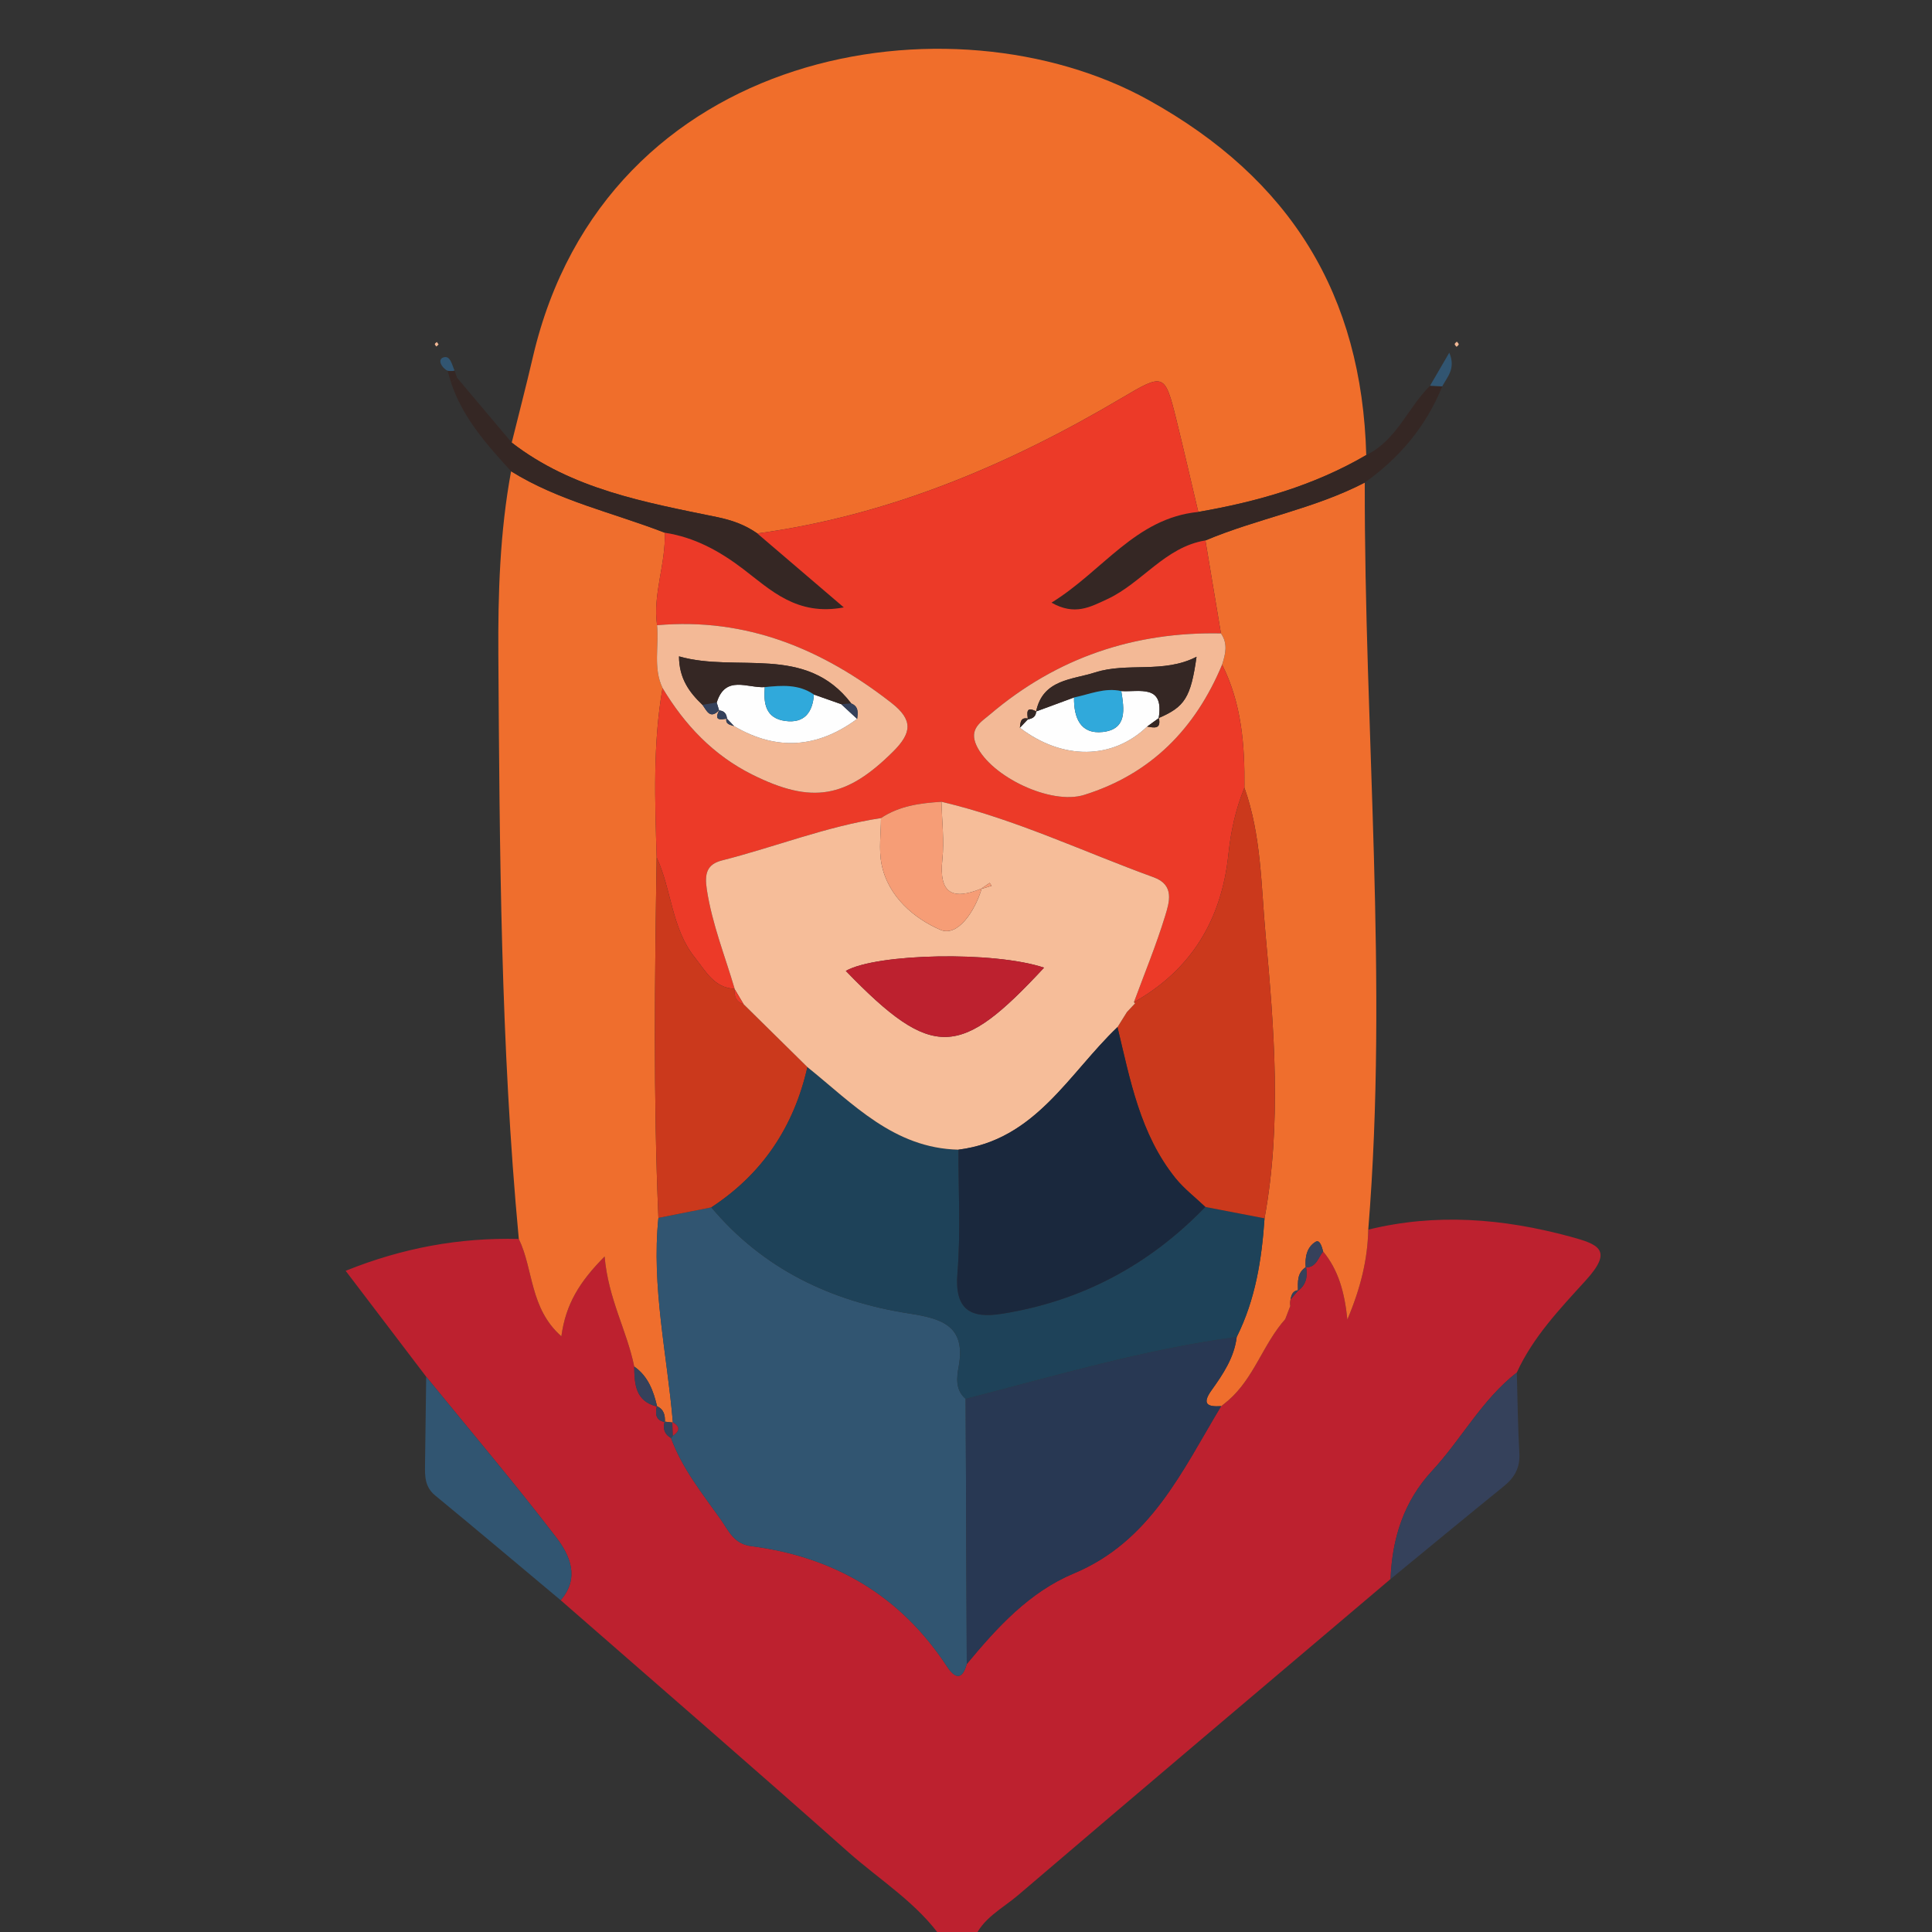<?xml version="1.0" encoding="iso-8859-1"?>
<!-- Generator: Adobe Illustrator 23.0.3, SVG Export Plug-In . SVG Version: 6.00 Build 0)  -->
<svg version="1.1" id="Layer_1" xmlns="http://www.w3.org/2000/svg" xmlns:xlink="http://www.w3.org/1999/xlink" x="0px" y="0px"
	 viewBox="0 0 250 250" style="enable-background:new 0 0 250 250;" xml:space="preserve">
<rect x="0" y="0" width="250" height="250" fill="#333333" stroke="none"/>
<g>
	<g>
		<path style="fill:none;" d="M122,251c-40.333,0-80.667,0-121,0C1,167.667,1,84.333,1,1c82,0,164,0.027,246-0.096
			c3.424-0.005,4.101,0.672,4.096,4.096c-0.124,80.666-0.124,161.333,0,242c0.005,3.424-0.67,4.112-4.096,4.099
			C206.667,250.945,166.333,251,126,251c1.072-2.758,3.702-4.019,5.752-5.772c16.016-13.687,32.113-27.278,48.186-40.898
			c4.879-4.006,9.741-8.031,14.647-12.004c1.393-1.128,2.125-2.401,2.019-4.266c-0.199-3.481-0.229-6.971-0.33-10.457
			c2.106-4.615,5.61-8.274,8.921-11.916c3.579-3.938,1.703-4.662-2.05-5.677c-8.657-2.34-17.31-3.049-26.093-0.893
			c2.617-32.237-0.523-64.447-0.451-96.672c4.51-3.206,7.938-7.284,10.021-12.445c0.642-1.217,1.793-2.3,0.916-4.365
			c-0.949,1.631-1.72,2.955-2.491,4.28c-2.891,2.862-4.321,7.068-8.255,8.969c-0.561-20.725-9.746-35.719-28.165-45.936
			C123.256-1.125,78.321,5.941,68.955,46.2c-0.861,3.703-1.821,7.382-2.737,11.072c-2.361-2.8-4.721-5.598-7.08-8.396
			c-0.105-0.305-0.209-0.609-0.314-0.914c-0.344-0.748-0.551-2.072-1.501-1.694c-0.711,0.282-0.204,1.305,0.592,1.708
			c0.151,0.511,0.301,1.022,0.452,1.532c1.51,4.556,4.624,8.025,7.767,11.475c-1.453,7.869-1.701,15.863-1.648,23.798
			c0.167,25.2,0.291,50.412,2.648,75.54c-7.647-0.188-14.998,1.138-22.408,4.121c3.64,4.786,7.032,9.246,10.424,13.707
			c-0.05,3.782-0.097,7.564-0.151,11.346c-0.021,1.486-0.053,2.894,1.303,4.011c5.446,4.482,10.834,9.033,16.244,13.559
			c12.402,10.838,24.865,21.606,37.171,32.551C113.885,243.321,118.767,246.28,122,251z M188.515,44.208
			c-0.099,0.107-0.271,0.21-0.277,0.321c-0.006,0.112,0.155,0.232,0.243,0.349c0.099-0.107,0.271-0.21,0.277-0.322
			C188.763,44.444,188.602,44.324,188.515,44.208z M56.75,44.574c-0.073-0.107-0.146-0.213-0.219-0.32
			c-0.094,0.089-0.252,0.172-0.263,0.27c-0.01,0.098,0.128,0.211,0.201,0.318C56.563,44.752,56.656,44.663,56.75,44.574z"/>
		<path style="fill:#BD212F;" d="M122,251c-3.233-4.72-8.115-7.679-12.283-11.385c-12.306-10.945-24.769-21.714-37.17-32.551
			c2.531-2.894,1.177-5.844-0.575-8.13c-5.422-7.071-11.189-13.877-16.822-20.786c-3.392-4.461-6.785-8.921-10.424-13.707
			c7.41-2.982,14.76-4.309,22.407-4.121c1.909,3.931,1.396,8.975,5.508,12.598c0.576-4.198,2.348-7.039,5.595-10.329
			c0.473,5.51,2.906,9.624,3.832,14.241c0.033,2.275,0.144,4.505,2.968,5.181l-0.04-0.052c-0.206,0.966-0.197,1.823,1.042,2.057
			l-0.039-0.057c-0.239,0.906-0.027,1.636,0.828,2.114c1.439,3.951,4.064,7.193,6.447,10.56c0.986,1.393,1.661,3.147,3.916,3.436
			c10.755,1.381,19.339,6.402,25.349,15.573c1.01,1.541,1.965,1.842,2.562-0.32c3.923-4.732,8.092-9.314,13.851-11.72
			c9.953-4.16,14.022-13.283,19.061-21.649l-0.059,0.069c0.335-0.276,0.671-0.551,1.006-0.827c3.321-2.891,4.49-7.289,7.352-10.501
			c0.216-0.567,0.433-1.135,0.649-1.702c-0.068-0.289-0.054-0.575,0.041-0.857c0.34-0.398,0.679-0.796,1.019-1.194l-0.064,0.095
			c1.066-0.785,1.268-1.863,1.043-3.085l-0.043,0.057c1.387,0.002,1.602-1.274,2.257-2.07c1.945,2.366,2.764,5.184,3.135,8.812
			c1.743-4.154,2.62-7.801,2.704-11.635c8.782-2.156,17.436-1.447,26.092,0.893c3.753,1.014,5.63,1.739,2.05,5.677
			c-3.311,3.643-6.815,7.301-8.921,11.92c-4.51,3.505-7.154,8.615-10.96,12.721c-3.667,3.957-5.172,8.726-5.377,14.002
			c-16.072,13.62-32.17,27.211-48.186,40.898c-2.05,1.752-4.68,3.013-5.752,5.772C124.667,251,123.333,251,122,251z"/>
		<path style="fill:#F06E2B;" d="M66.219,57.273c0.914-3.69,1.874-7.37,2.735-11.073c9.367-40.26,54.302-47.325,79.671-33.252
			c18.419,10.218,27.603,25.211,28.167,45.936c-6.74,3.941-14.106,6.042-21.737,7.359c-0.951-4.016-1.868-8.04-2.86-12.045
			c-1.467-5.922-1.619-5.912-7.032-2.708c-14.66,8.68-30.131,15.216-47.162,17.536c-1.591-1.112-3.252-1.712-5.254-2.123
			C83.463,64.996,74.026,63.317,66.219,57.273z"/>
		<path style="fill:#EF6E2D;" d="M82.068,176.83c-0.927-4.617-3.359-8.73-3.832-14.241c-3.247,3.289-5.019,6.131-5.595,10.329
			c-4.112-3.623-3.599-8.667-5.508-12.598c-2.357-25.127-2.48-50.34-2.647-75.54c-0.053-7.935,0.195-15.929,1.648-23.798
			c6.153,3.838,13.23,5.366,19.885,7.951c0.152,4.031-1.564,7.905-0.997,11.97c0.269,2.705-0.533,5.505,0.711,8.125
			c-1.266,7.271-0.978,14.596-0.764,21.918c-0.237,15.551-0.44,31.103,0.23,46.65c-0.915,8.937,1.13,17.665,1.872,26.484
			c-0.357-0.04-0.714-0.08-1.072-0.12c0,0,0.039,0.057,0.039,0.057c0.04-0.882-0.124-1.66-1.042-2.057c0,0,0.04,0.052,0.04,0.052
			C84.558,179.992,83.876,178.089,82.068,176.83z"/>
		<path style="fill:#EF6E2D;" d="M167.002,168.138c-0.096,0.282-0.109,0.567-0.041,0.856c-0.216,0.567-0.433,1.135-0.649,1.702
			c-2.863,3.212-4.032,7.61-7.352,10.501c-0.335,0.275-0.671,0.551-1.006,0.827c0,0,0.059-0.069,0.059-0.069
			c-1.733,0.11-2.543-0.238-1.239-2.058c1.495-2.087,2.935-4.235,3.257-6.892c2.419-4.832,3.241-10.039,3.6-15.354
			c2.24-12.227,1.248-24.528,0.134-36.721c-0.577-6.322-0.551-12.858-2.736-18.999c0.057-5.495-0.357-10.904-2.889-15.929
			c0.444-1.365,0.772-2.726-0.15-4.04c-0.67-4.01-1.339-8.019-2.009-12.029c6.748-2.841,14.076-4.085,20.62-7.487
			c-0.071,32.225,3.069,64.435,0.451,96.672c-0.083,3.835-0.96,7.482-2.703,11.636c-0.371-3.628-1.19-6.446-3.135-8.812
			c-0.158-0.577-0.422-1.579-0.963-1.259c-1.15,0.679-1.409,1.999-1.294,3.328c0,0,0.043-0.057,0.043-0.057
			c-1.186,0.745-1.057,1.934-1.043,3.085c0,0,0.064-0.095,0.064-0.095C167.287,167.006,167.107,167.54,167.002,168.138z"/>
		<path style="fill:#315571;" d="M55.15,178.148c5.633,6.909,11.4,13.715,16.822,20.786c1.753,2.286,3.107,5.236,0.575,8.13
			c-5.411-4.526-10.799-9.077-16.245-13.559c-1.356-1.116-1.325-2.525-1.303-4.011C55.053,185.712,55.1,181.93,55.15,178.148z"/>
		<path style="fill:#352724;" d="M86.018,68.934c-6.655-2.585-13.731-4.113-19.885-7.951c-3.142-3.45-6.257-6.919-7.766-11.475
			c0.275-0.189,0.532-0.4,0.77-0.632c2.36,2.798,4.719,5.597,7.08,8.396c7.808,6.045,17.245,7.724,26.529,9.631
			c2.002,0.411,3.663,1.011,5.254,2.123c3.551,3.036,7.102,6.073,11.193,9.571c-6.104,1.153-9.5-2.283-13.034-4.972
			C93.073,71.277,89.853,69.519,86.018,68.934z"/>
		<path style="fill:#352724;" d="M176.601,62.445c-6.544,3.402-13.872,4.646-20.62,7.487c-5.231,0.855-8.193,5.509-12.713,7.605
			c-2.224,1.032-4.215,2.146-7.206,0.445c6.645-4.087,10.87-10.946,18.994-11.74c7.631-1.317,14.996-3.418,21.737-7.359
			c3.932-1.901,5.363-6.107,8.253-8.968c0.525,0.029,1.051,0.056,1.576,0.084C184.539,55.162,181.111,59.239,176.601,62.445z"/>
		<path style="fill:#35415B;" d="M179.938,204.33c0.205-5.277,1.71-10.046,5.377-14.002c3.806-4.107,6.45-9.216,10.96-12.721
			c0.1,3.483,0.131,6.973,0.33,10.454c0.106,1.865-0.626,3.138-2.019,4.266C189.679,196.299,184.817,200.325,179.938,204.33z"/>
		<path style="fill:#315571;" d="M186.621,50c-0.526-0.028-1.051-0.055-1.576-0.084c0.772-1.326,1.543-2.65,2.492-4.281
			C188.414,47.7,187.264,48.784,186.621,50z"/>
		<path style="fill:#315571;" d="M57.915,47.976c-0.796-0.402-1.303-1.426-0.592-1.708c0.95-0.377,1.157,0.946,1.501,1.695
			C58.522,48.039,58.219,48.043,57.915,47.976z"/>
		<path style="fill:#352724;" d="M57.915,47.976c0.304,0.067,0.608,0.064,0.91-0.013c0.104,0.303,0.209,0.608,0.313,0.913
			c-0.238,0.232-0.495,0.443-0.77,0.632C58.216,48.997,58.065,48.486,57.915,47.976z"/>
		<path style="fill:#F3B996;" d="M188.515,44.208c0.088,0.116,0.249,0.237,0.243,0.348c-0.006,0.112-0.178,0.215-0.277,0.322
			c-0.088-0.117-0.248-0.237-0.243-0.349C188.243,44.418,188.415,44.314,188.515,44.208z"/>
		<path style="fill:#F3B996;" d="M56.75,44.574c-0.094,0.089-0.187,0.178-0.281,0.267c-0.073-0.107-0.212-0.22-0.201-0.318
			c0.01-0.098,0.169-0.18,0.263-0.27C56.604,44.361,56.677,44.467,56.75,44.574z"/>
		<path style="fill:#315571;" d="M87.071,184.081c-0.743-8.82-2.787-17.548-1.873-26.487c2.282-0.455,4.564-0.908,6.846-1.362
			c6.706,7.981,15.496,12.17,25.597,13.735c4.154,0.643,7.398,1.551,6.411,6.877c-0.255,1.374-0.46,3.017,0.903,4.171
			c0.048,11.436,0.097,22.872,0.145,34.308c-0.596,2.163-1.552,1.862-2.562,0.32c-6.01-9.171-14.594-14.192-25.349-15.573
			c-2.255-0.29-2.93-2.043-3.916-3.436c-2.382-3.366-5.007-6.609-6.445-10.56c0.002,0,0.247-0.294,0.247-0.294
			c0.943-0.636,0.915-1.225-0.084-1.768L87.071,184.081z"/>
		<path style="fill:#283853;" d="M125.1,215.324c-0.048-11.436-0.097-22.872-0.145-34.308c11.621-2.984,23.137-6.422,35.075-8.011
			c-0.322,2.657-1.762,4.805-3.257,6.892c-1.304,1.821-0.494,2.168,1.239,2.058c-5.039,8.366-9.108,17.489-19.061,21.649
			C133.192,206.01,129.023,210.592,125.1,215.324z"/>
		<path style="fill:#35415B;" d="M82.068,176.83c1.808,1.258,2.49,3.161,2.968,5.181C82.213,181.335,82.101,179.106,82.068,176.83z"
			/>
		<path style="fill:#35415B;" d="M168.957,164.011c-0.115-1.329,0.144-2.649,1.294-3.328c0.541-0.32,0.805,0.681,0.963,1.259
			C170.559,162.736,170.344,164.012,168.957,164.011z"/>
		<path style="fill:#35415B;" d="M167.957,167.038c-0.014-1.15-0.143-2.34,1.043-3.085
			C169.225,165.175,169.022,166.253,167.957,167.038z"/>
		<path style="fill:#35415B;" d="M166.311,170.696c0.217-0.567,0.433-1.135,0.649-1.702
			C166.744,169.561,166.528,170.129,166.311,170.696z"/>
		<path style="fill:#35415B;" d="M84.996,181.96c0.918,0.396,1.081,1.175,1.042,2.057C84.799,183.783,84.79,182.926,84.996,181.96z"
			/>
		<path style="fill:#35415B;" d="M85.999,183.961c0.357,0.04,0.714,0.08,1.072,0.12c0,0.001-0.079-0.068-0.079-0.068
			c0.028,0.589,0.056,1.179,0.084,1.768c0,0-0.245,0.294-0.247,0.294C85.972,185.597,85.76,184.867,85.999,183.961z"/>
		<path style="fill:#35415B;" d="M167.002,168.138c0.105-0.598,0.286-1.132,1.019-1.194
			C167.681,167.341,167.341,167.74,167.002,168.138z"/>
		<path style="fill:#283853;" d="M157.953,182.024c0.335-0.276,0.671-0.551,1.006-0.827
			C158.623,181.473,158.288,181.748,157.953,182.024z"/>
		<path style="fill:#EC3A28;" d="M155.055,66.243c-8.124,0.794-12.349,7.652-18.994,11.74c2.991,1.701,4.982,0.586,7.206-0.445
			c4.52-2.096,7.482-6.75,12.713-7.605c0.669,4.01,1.339,8.019,2.009,12.029c-11.249-0.228-21.245,3.153-29.847,10.454
			c-1.194,1.014-2.804,1.878-1.776,4.071c1.875,4.002,9.605,7.72,13.926,6.372c8.668-2.703,14.398-8.591,17.847-16.857
			c2.532,5.025,2.946,10.434,2.889,15.93c-1.132,2.768-1.76,5.633-2.072,8.619c-0.876,8.388-4.751,14.928-12.228,19.131
			c1.368-3.71,2.881-7.376,4.036-11.151c0.541-1.767,1.267-4.016-1.471-5.01c-9.134-3.317-17.943-7.547-27.463-9.771
			c-2.752,0.171-5.457,0.522-7.829,2.108c-7.056,1.074-13.69,3.737-20.569,5.479c-1.982,0.502-2.279,1.728-1.969,3.763
			c0.68,4.456,2.346,8.589,3.602,12.856c-2.669-0.13-3.72-2.262-5.135-4.029c-3.052-3.812-3.003-8.772-4.961-12.978
			c-0.214-7.322-0.502-14.647,0.765-21.918c2.873,4.785,6.57,8.697,11.639,11.219c7.707,3.835,12.149,3.02,18.19-2.991
			c2.42-2.408,2.626-4.089-0.212-6.303c-8.942-6.976-18.769-11.074-30.33-10.05c-0.567-4.065,1.149-7.94,0.997-11.97
			c3.835,0.586,7.054,2.343,10.141,4.692c3.534,2.689,6.93,6.125,13.034,4.972c-4.091-3.498-7.642-6.535-11.193-9.571
			c17.032-2.32,32.502-8.855,47.163-17.536c5.413-3.205,5.565-3.214,7.032,2.708C153.188,58.204,154.105,62.228,155.055,66.243z"/>
		<path style="fill:#CB391C;" d="M84.968,110.947c1.958,4.207,1.909,9.166,4.961,12.978c1.415,1.767,2.466,3.9,5.135,4.03
			c0,0-0.031-0.013-0.031-0.013c-0.03,0.92,0.176,1.7,1.189,2.001c2.752,2.712,5.505,5.425,8.257,8.137
			c-1.745,7.695-5.797,13.81-12.435,18.153c-2.282,0.453-4.564,0.906-6.846,1.362C84.528,142.05,84.731,126.498,84.968,110.947z"/>
		<path style="fill:#F3B996;" d="M85.021,80.904c11.561-1.024,21.388,3.074,30.33,10.05c2.837,2.214,2.631,3.896,0.212,6.303
			c-6.041,6.011-10.483,6.826-18.19,2.991c-5.069-2.522-8.766-6.435-11.639-11.219C84.488,86.409,85.29,83.61,85.021,80.904z
			 M94.072,92.989l-0.069-0.066c-0.176,0.827,0.491,0.851,0.988,1.037c5.516,3.252,10.816,2.832,15.922-0.935
			c0.106-0.8,0.214-1.601-0.756-1.994c-5.9-7.745-14.782-3.944-22.294-6.097c0.009,2.856,1.333,4.658,3.033,6.272
			c0.553,0.737,0.958,1.922,2.153,0.71l0.011,0.015C92.346,93.29,93.225,93.125,94.072,92.989z"/>
		<path style="fill:#1E4259;" d="M92.044,156.233c6.638-4.343,10.69-10.458,12.433-18.153c5.877,4.729,11.185,10.503,19.549,10.687
			c-0.012,5.325,0.302,10.676-0.131,15.966c-0.388,4.739,1.662,5.919,5.762,5.267c10.326-1.643,19.064-6.32,26.313-13.824
			c2.554,0.491,5.107,0.982,7.661,1.474c-0.358,5.315-1.181,10.522-3.6,15.354c-11.939,1.589-23.455,5.027-35.075,8.011
			c-1.363-1.155-1.158-2.797-0.903-4.171c0.987-5.326-2.257-6.234-6.411-6.877C107.539,168.403,98.749,164.214,92.044,156.233z"/>
		<path style="fill:#CB391C;" d="M163.63,157.651c-2.554-0.491-5.107-0.982-7.661-1.474c-1.3-1.239-2.758-2.351-3.872-3.738
			c-4.575-5.694-5.851-12.691-7.496-19.532c0.408-0.649,0.815-1.299,1.223-1.948c0.351-0.376,0.701-0.753,1.052-1.129l-0.15-0.149
			c7.478-4.201,11.354-10.742,12.23-19.13c0.312-2.985,0.94-5.851,2.072-8.619c2.185,6.14,2.159,12.676,2.736,18.998
			C164.877,133.123,165.87,145.423,163.63,157.651z"/>
		<path style="fill:#F3B996;" d="M158.139,86.002c-3.449,8.266-9.179,14.154-17.847,16.857c-4.321,1.348-12.051-2.37-13.926-6.372
			c-1.028-2.193,0.582-3.058,1.776-4.071c8.602-7.302,18.598-10.682,29.847-10.454C158.911,83.276,158.583,84.637,158.139,86.002z
			 M133.085,92.998c-1.056-0.257-1.031,0.509-1.112,1.176c5.529,4.214,11.98,4.151,16.469-0.158
			c0.886,0.153,1.832,0.389,1.519-1.105l-0.028,0.003c3.376-1.448,4.153-2.645,4.898-7.928c-4.295,2.22-8.927,0.67-13.151,2.034
			c-2.938,0.949-6.739,0.869-7.607,5.043l0.007-0.012c-1.366-0.705-1.159,0.229-1.077,1.033L133.085,92.998z"/>
		<path style="fill:#BD212F;" d="M87.076,185.78c-0.028-0.589-0.056-1.179-0.084-1.768C87.991,184.555,88.019,185.145,87.076,185.78
			z"/>
		<path style="fill:#F6BD99;" d="M145.824,130.959c-0.408,0.649-0.815,1.299-1.22,1.949c-6.302,6.007-10.607,14.61-20.578,15.86
			c-8.363-0.185-13.672-5.958-19.549-10.687c-2.75-2.713-5.502-5.425-8.255-8.137c-0.396-0.667-0.792-1.334-1.188-2.001
			c0,0,0.031,0.013,0.031,0.013c-1.255-4.267-2.922-8.4-3.602-12.856c-0.31-2.035-0.013-3.261,1.969-3.763
			c6.879-1.742,13.513-4.404,20.569-5.478c0.002,1.987-0.306,4.035,0.07,5.948c0.834,4.24,4.275,7.072,7.613,8.511
			c2.264,0.976,4.487-2.472,5.335-5.297c0.432-0.133,0.865-0.266,1.297-0.398c-0.085-0.126-0.17-0.253-0.256-0.379
			c-0.357,0.247-0.715,0.495-1.072,0.742c-3.755,1.536-5.512,0.622-5.049-3.753c0.261-2.463-0.055-4.987-0.111-7.483
			c9.522,2.227,18.331,6.456,27.465,9.773c2.738,0.994,2.012,3.243,1.471,5.01c-1.155,3.775-2.668,7.441-4.036,11.151
			c-0.002-0.001,0.148,0.149,0.148,0.15C146.525,130.208,146.174,130.583,145.824,130.959z M135.1,125.216
			c-6.46-2.168-21.657-1.846-25.653,0.418C120.744,137.319,124.282,136.872,135.1,125.216z"/>
		<path style="fill:#F69D76;" d="M127.019,115.019c-0.849,2.825-3.072,6.272-5.336,5.297c-3.338-1.439-6.779-4.27-7.613-8.511
			c-0.376-1.913-0.068-3.96-0.07-5.948c2.373-1.586,5.078-1.937,7.83-2.108c0.054,2.494,0.37,5.018,0.109,7.481
			c-0.463,4.375,1.294,5.289,5.049,3.753L127.019,115.019z"/>
		<path style="fill:#EC3A28;" d="M95.033,127.942c0.396,0.667,0.791,1.334,1.188,2.001
			C95.209,129.642,95.003,128.862,95.033,127.942z"/>
		<path style="fill:#FEFEFE;" d="M110.911,93.026c-5.104,3.767-10.404,4.186-15.92,0.935c-0.329-0.345-0.659-0.692-0.988-1.038
			c0,0,0.069,0.066,0.069,0.066c-0.057-0.621-0.351-1.013-1.011-1.058c0,0-0.011-0.015-0.011-0.015
			c-0.103-0.336-0.205-0.672-0.308-1.008c1.126-3.616,3.98-1.85,6.219-1.996c-0.175,2.111,0.101,4.04,2.666,4.379
			c2.47,0.327,3.528-1.126,3.693-3.419c1.177,0.416,2.355,0.832,3.532,1.247C109.54,91.756,110.226,92.391,110.911,93.026z"/>
		<path style="fill:#352724;" d="M108.854,91.121c-1.177-0.416-2.355-0.832-3.534-1.247c-1.963-1.36-4.156-1.189-6.358-0.96
			c-2.24,0.146-5.093-1.62-6.22,1.996c-0.615,0.099-1.23,0.198-1.845,0.297c-1.7-1.614-3.024-3.417-3.033-6.272
			c7.512,2.153,16.394-1.648,22.293,6.096C109.722,91.06,109.288,91.091,108.854,91.121z"/>
		<path style="fill:#35415B;" d="M108.854,91.121c0.434-0.03,0.868-0.061,1.303-0.09c0.97,0.394,0.863,1.195,0.755,1.995
			C110.226,92.391,109.54,91.756,108.854,91.121z"/>
		<path style="fill:#35415B;" d="M90.897,91.207c0.615-0.099,1.23-0.198,1.845-0.297c0.103,0.336,0.206,0.672,0.308,1.008
			C91.855,93.128,91.45,91.944,90.897,91.207z"/>
		<path style="fill:#35415B;" d="M94.003,92.924c0.33,0.346,0.659,0.692,0.988,1.038C94.494,93.775,93.828,93.751,94.003,92.924z"/>
		<path style="fill:#35415B;" d="M93.061,91.932c0.66,0.044,0.954,0.437,1.011,1.058C93.225,93.125,92.346,93.29,93.061,91.932z"/>
		<path style="fill:#1A283D;" d="M124.025,148.767c9.971-1.25,14.276-9.853,20.578-15.86c1.642,6.84,2.919,13.838,7.494,19.532
			c1.115,1.387,2.572,2.499,3.872,3.738c-7.25,7.504-15.987,12.181-26.313,13.824c-4.1,0.652-6.151-0.528-5.762-5.267
			C124.327,159.444,124.013,154.092,124.025,148.767z"/>
		<path style="fill:#EC3A28;" d="M145.824,130.959c0.351-0.376,0.702-0.751,1.052-1.128
			C146.525,130.206,146.174,130.583,145.824,130.959z"/>
		<path style="fill:#FEFEFE;" d="M148.442,94.016c-4.488,4.31-10.94,4.372-16.468,0.158c0.371-0.392,0.741-0.784,1.111-1.175
			c0,0-0.082,0.086-0.082,0.086c0.602-0.091,1.047-0.346,1.077-1.033c0,0-0.007,0.012-0.007,0.012
			c1.635-0.603,3.271-1.206,4.906-1.809c-0.042,2.576,0.8,4.789,3.73,4.461c3.194-0.358,2.752-2.985,2.383-5.29
			c2.343,0.151,5.577-0.935,4.841,3.488c0,0,0.028-0.003,0.028-0.003C149.455,93.279,148.948,93.647,148.442,94.016z"/>
		<path style="fill:#352724;" d="M149.933,92.913c0.736-4.423-2.499-3.337-4.84-3.489c-2.14-0.48-4.094,0.418-6.114,0.829
			c-1.636,0.603-3.271,1.206-4.906,1.809c0.869-4.174,4.669-4.094,7.608-5.043c4.225-1.364,8.857,0.186,13.151-2.034
			C154.086,90.269,153.309,91.465,149.933,92.913z"/>
		<path style="fill:#352724;" d="M148.442,94.016c0.507-0.368,1.013-0.737,1.52-1.105C150.274,94.405,149.328,94.169,148.442,94.016
			z"/>
		<path style="fill:#352724;" d="M134.08,92.051c-0.03,0.687-0.475,0.942-1.077,1.033C132.92,92.28,132.713,91.346,134.08,92.051z"
			/>
		<path style="fill:#352724;" d="M133.085,92.998c-0.37,0.392-0.741,0.783-1.111,1.175
			C132.054,93.508,132.028,92.742,133.085,92.998z"/>
		<path style="fill:#BD212F;" d="M135.1,125.216c-10.817,11.656-14.356,12.104-25.653,0.418
			C113.443,123.37,128.64,123.047,135.1,125.216z"/>
		<path style="fill:#F69D76;" d="M126.988,114.983c0.357-0.247,0.715-0.495,1.072-0.742c0.085,0.126,0.17,0.253,0.256,0.379
			c-0.432,0.133-0.865,0.265-1.297,0.398C127.019,115.019,126.988,114.983,126.988,114.983z"/>
		<path style="fill:#30A9DB;" d="M98.962,88.914c2.202-0.228,4.395-0.399,6.358,0.96c-0.164,2.293-1.222,3.746-3.692,3.419
			C99.063,92.954,98.787,91.025,98.962,88.914z"/>
		<path style="fill:#30A9DB;" d="M138.978,90.254c2.02-0.412,3.974-1.31,6.114-0.829c0.368,2.305,0.81,4.933-2.384,5.291
			C139.778,95.044,138.937,92.83,138.978,90.254z"/>
	</g>
</g>
</svg>
